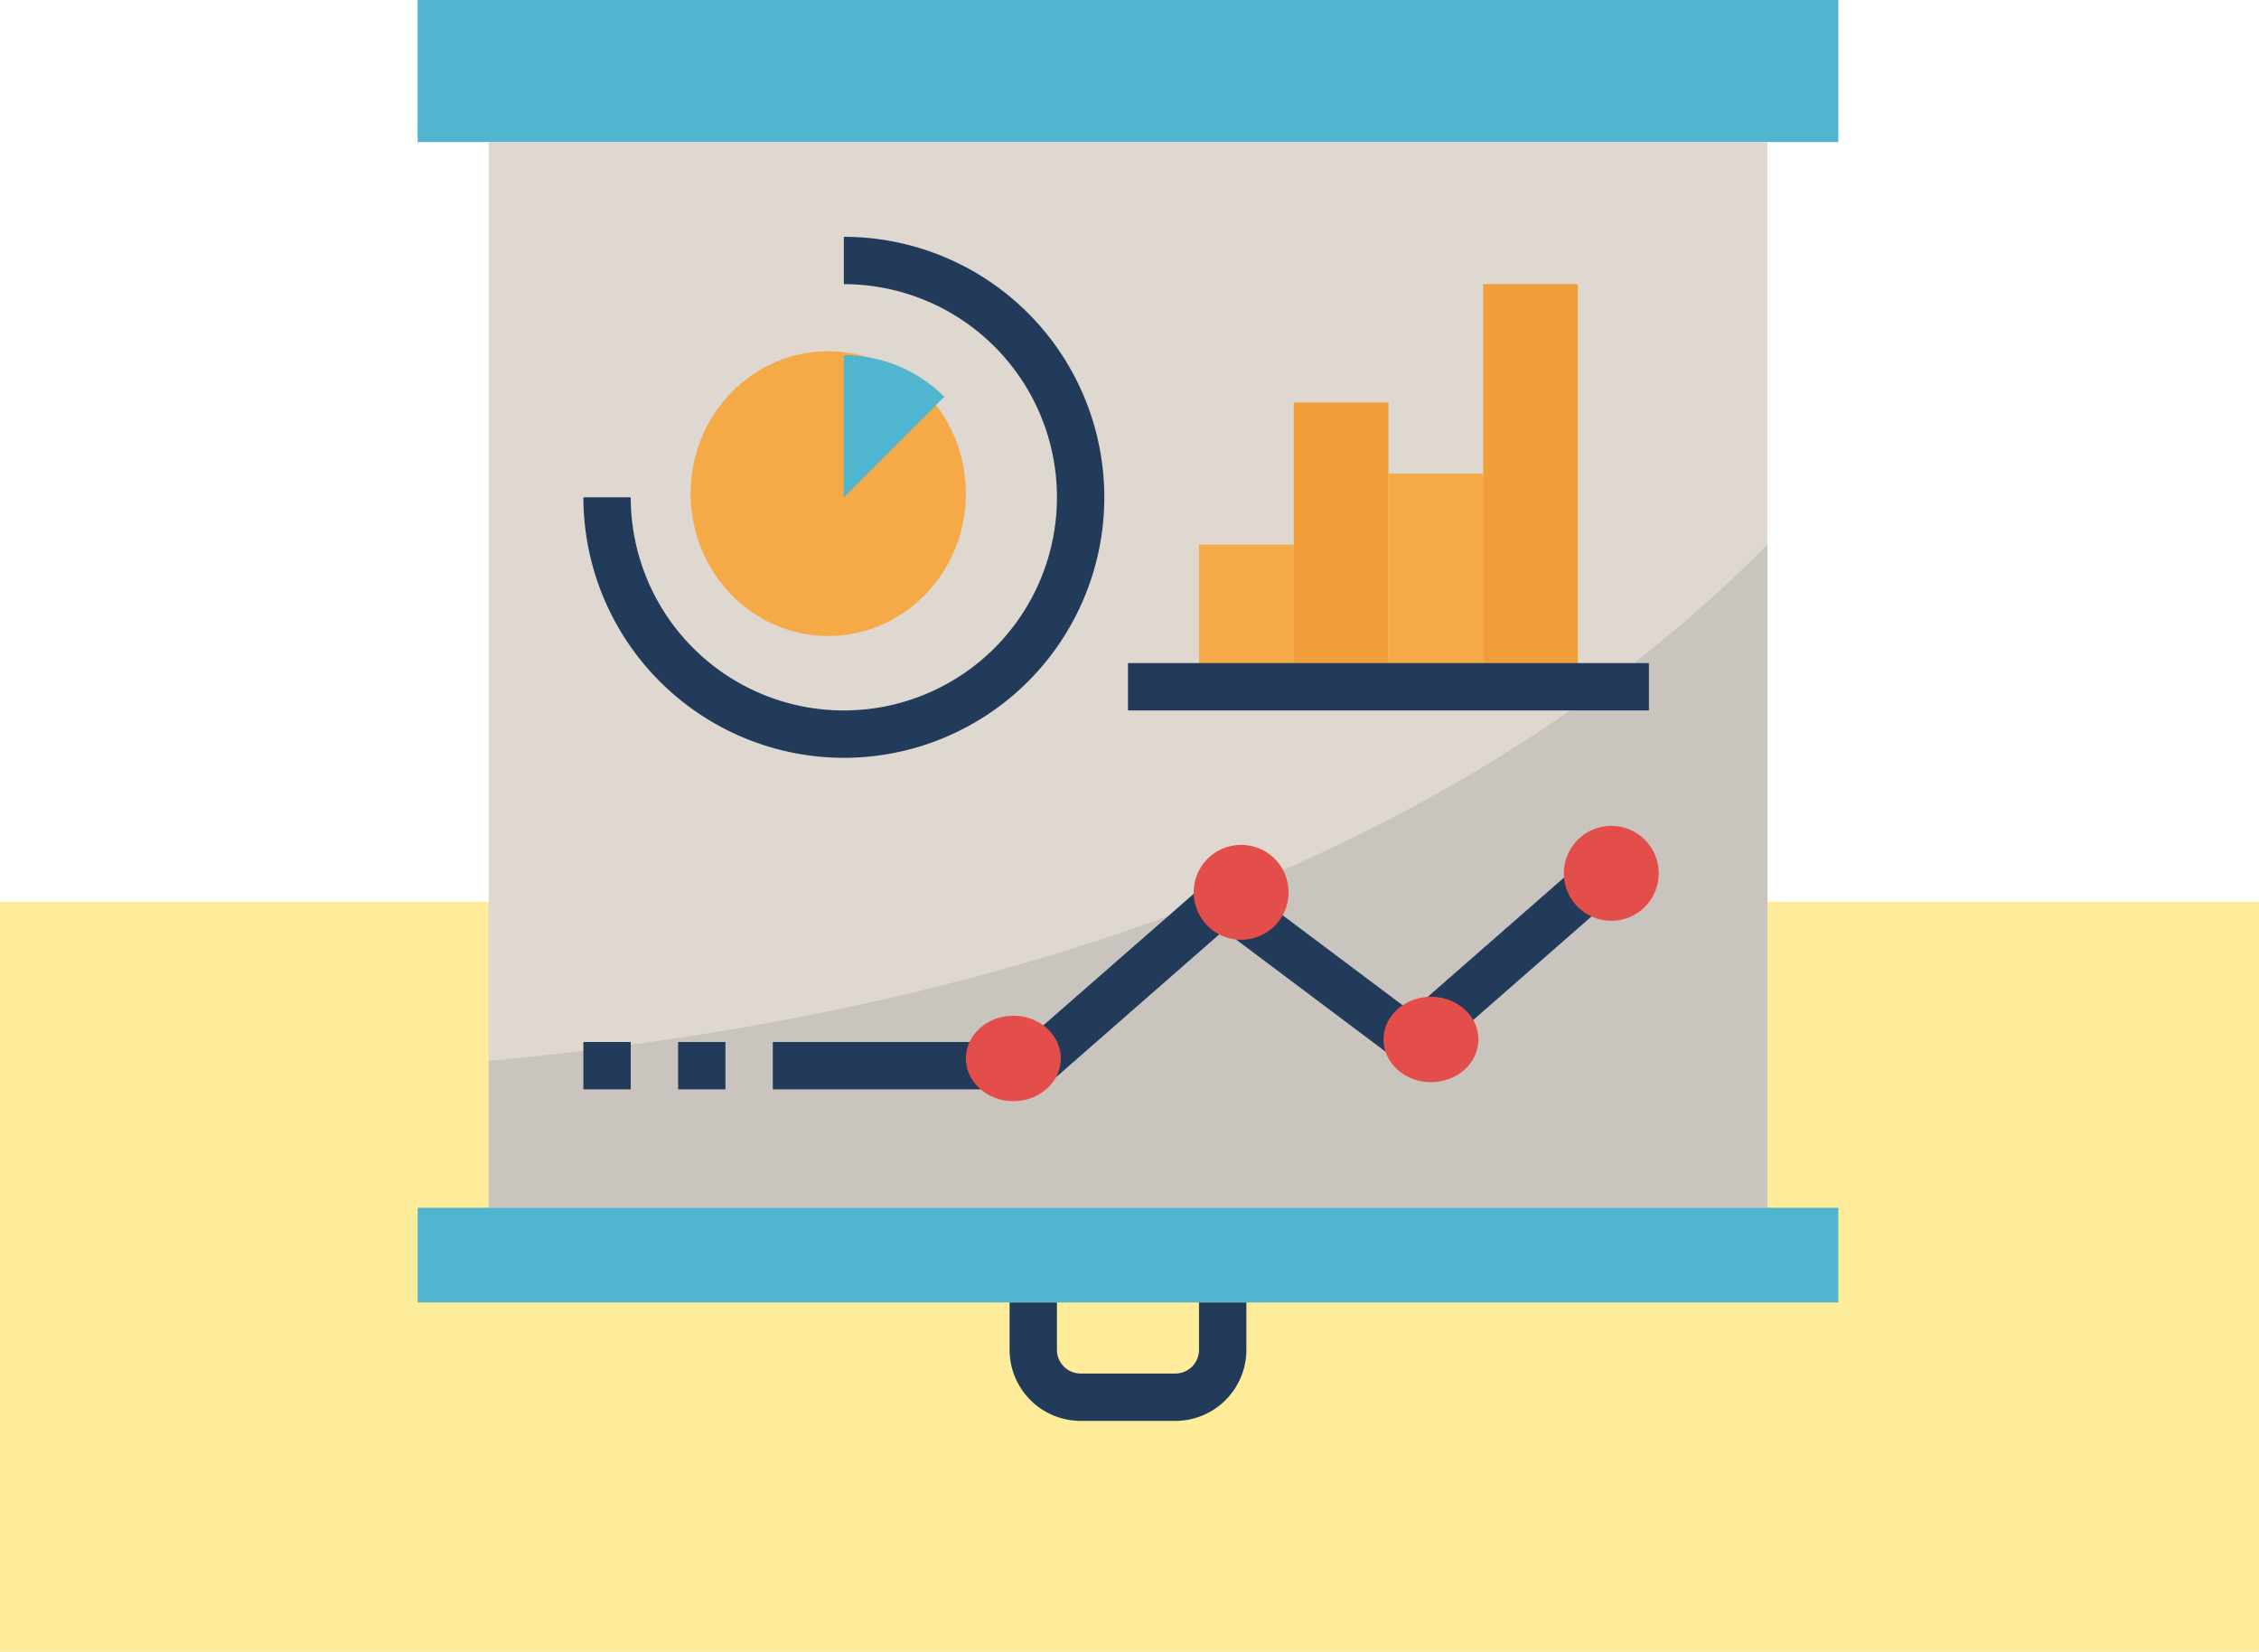 <svg xmlns="http://www.w3.org/2000/svg" width="238" height="174" viewBox="0 0 238 174">
  <g id="_130" data-name="130" transform="translate(-549 -10182)">
    <rect id="Rectángulo_5392" data-name="Rectángulo 5392" width="238" height="79" transform="translate(549 10277)" fill="#feec9a"/>
    <g id="infografia" transform="translate(593 10182)">
      <path id="Trazado_101008" data-name="Trazado 101008" d="M2,2H151.68V16.968H2Z" transform="translate(-2 -2)" fill="#50b6cf"/>
      <path id="Trazado_101009" data-name="Trazado 101009" d="M5,8H139.712V120.26H5Z" transform="translate(2.484 6.968)" fill="#ded8d0"/>
      <path id="Trazado_101010" data-name="Trazado 101010" d="M139.712,25C112.161,52.9,68.876,73.485,5,79.375V94.851H139.712Z" transform="translate(2.484 32.377)" fill="#c9c4bd"/>
      <path id="Trazado_101011" data-name="Trazado 101011" d="M2,53H151.68v9.979H2Z" transform="translate(-2 74.228)" fill="#50b6cf"/>
      <path id="Trazado_101012" data-name="Trazado 101012" d="M45.379,62.577H17V57.588H43.5L64.278,39.412,84.235,54.38,102.67,38.247,105.956,42,84.476,60.8,64.519,45.828Z" transform="translate(20.42 52.177)" fill="#223b5a"/>
      <ellipse id="Elipse_4000" data-name="Elipse 4000" cx="5" cy="4.5" rx="5" ry="4.5" transform="translate(57.761 107)" fill="#e34e4b"/>
      <circle id="Elipse_4001" data-name="Elipse 4001" cx="5" cy="5" r="5" transform="translate(81.761 89)" fill="#e34e4b"/>
      <ellipse id="Elipse_4002" data-name="Elipse 4002" cx="5" cy="4.5" rx="5" ry="4.5" transform="translate(101.761 105)" fill="#e34e4b"/>
      <circle id="Elipse_4003" data-name="Elipse 4003" cx="5" cy="5" r="5" transform="translate(120.761 87)" fill="#e34e4b"/>
      <ellipse id="Elipse_4004" data-name="Elipse 4004" cx="14.5" cy="15" rx="14.5" ry="15" transform="translate(28.761 37)" fill="#f5a947"/>
      <path id="Trazado_101013" data-name="Trazado 101013" d="M30.584,21.384A14.922,14.922,0,0,0,20,17V31.968Z" transform="translate(24.904 20.42)" fill="#50b6cf"/>
      <path id="Trazado_101014" data-name="Trazado 101014" d="M35,25h9.979V39.968H35Z" transform="translate(47.324 32.377)" fill="#f5a947"/>
      <path id="Trazado_101015" data-name="Trazado 101015" d="M39,19h9.979V48.936H39Z" transform="translate(53.303 23.409)" fill="#f09d3a"/>
      <path id="Trazado_101016" data-name="Trazado 101016" d="M43,22h9.979V44.452H43Z" transform="translate(59.281 27.893)" fill="#f5a947"/>
      <path id="Trazado_101017" data-name="Trazado 101017" d="M47,14h9.979V56.409H47Z" transform="translate(65.26 15.936)" fill="#f09d3a"/>
      <g id="Grupo_53768" data-name="Grupo 53768" transform="translate(17.463 24.947)">
        <path id="Trazado_101018" data-name="Trazado 101018" d="M44.463,69.473H34.484A7.492,7.492,0,0,1,27,61.989V57h4.989v4.989a2.5,2.5,0,0,0,2.495,2.495h9.979a2.5,2.5,0,0,0,2.495-2.495V57h4.989v4.989A7.492,7.492,0,0,1,44.463,69.473Z" transform="translate(17.904 55.26)" fill="#223b5a"/>
        <path id="Trazado_101019" data-name="Trazado 101019" d="M36.441,66.883A27.472,27.472,0,0,1,9,39.441h4.989A22.452,22.452,0,1,0,36.441,16.989V12a27.441,27.441,0,0,1,0,54.883Z" transform="translate(-9 -12)" fill="#223b5a"/>
        <path id="Trazado_101020" data-name="Trazado 101020" d="M32,30H86.883v4.989H32Z" transform="translate(25.377 14.904)" fill="#223b5a"/>
        <path id="Trazado_101021" data-name="Trazado 101021" d="M13,46h4.989v4.989H13Z" transform="translate(-3.021 38.819)" fill="#223b5a"/>
        <path id="Trazado_101022" data-name="Trazado 101022" d="M9,46h4.989v4.989H9Z" transform="translate(-9 38.819)" fill="#223b5a"/>
      </g>
    </g>
  </g>
</svg>
